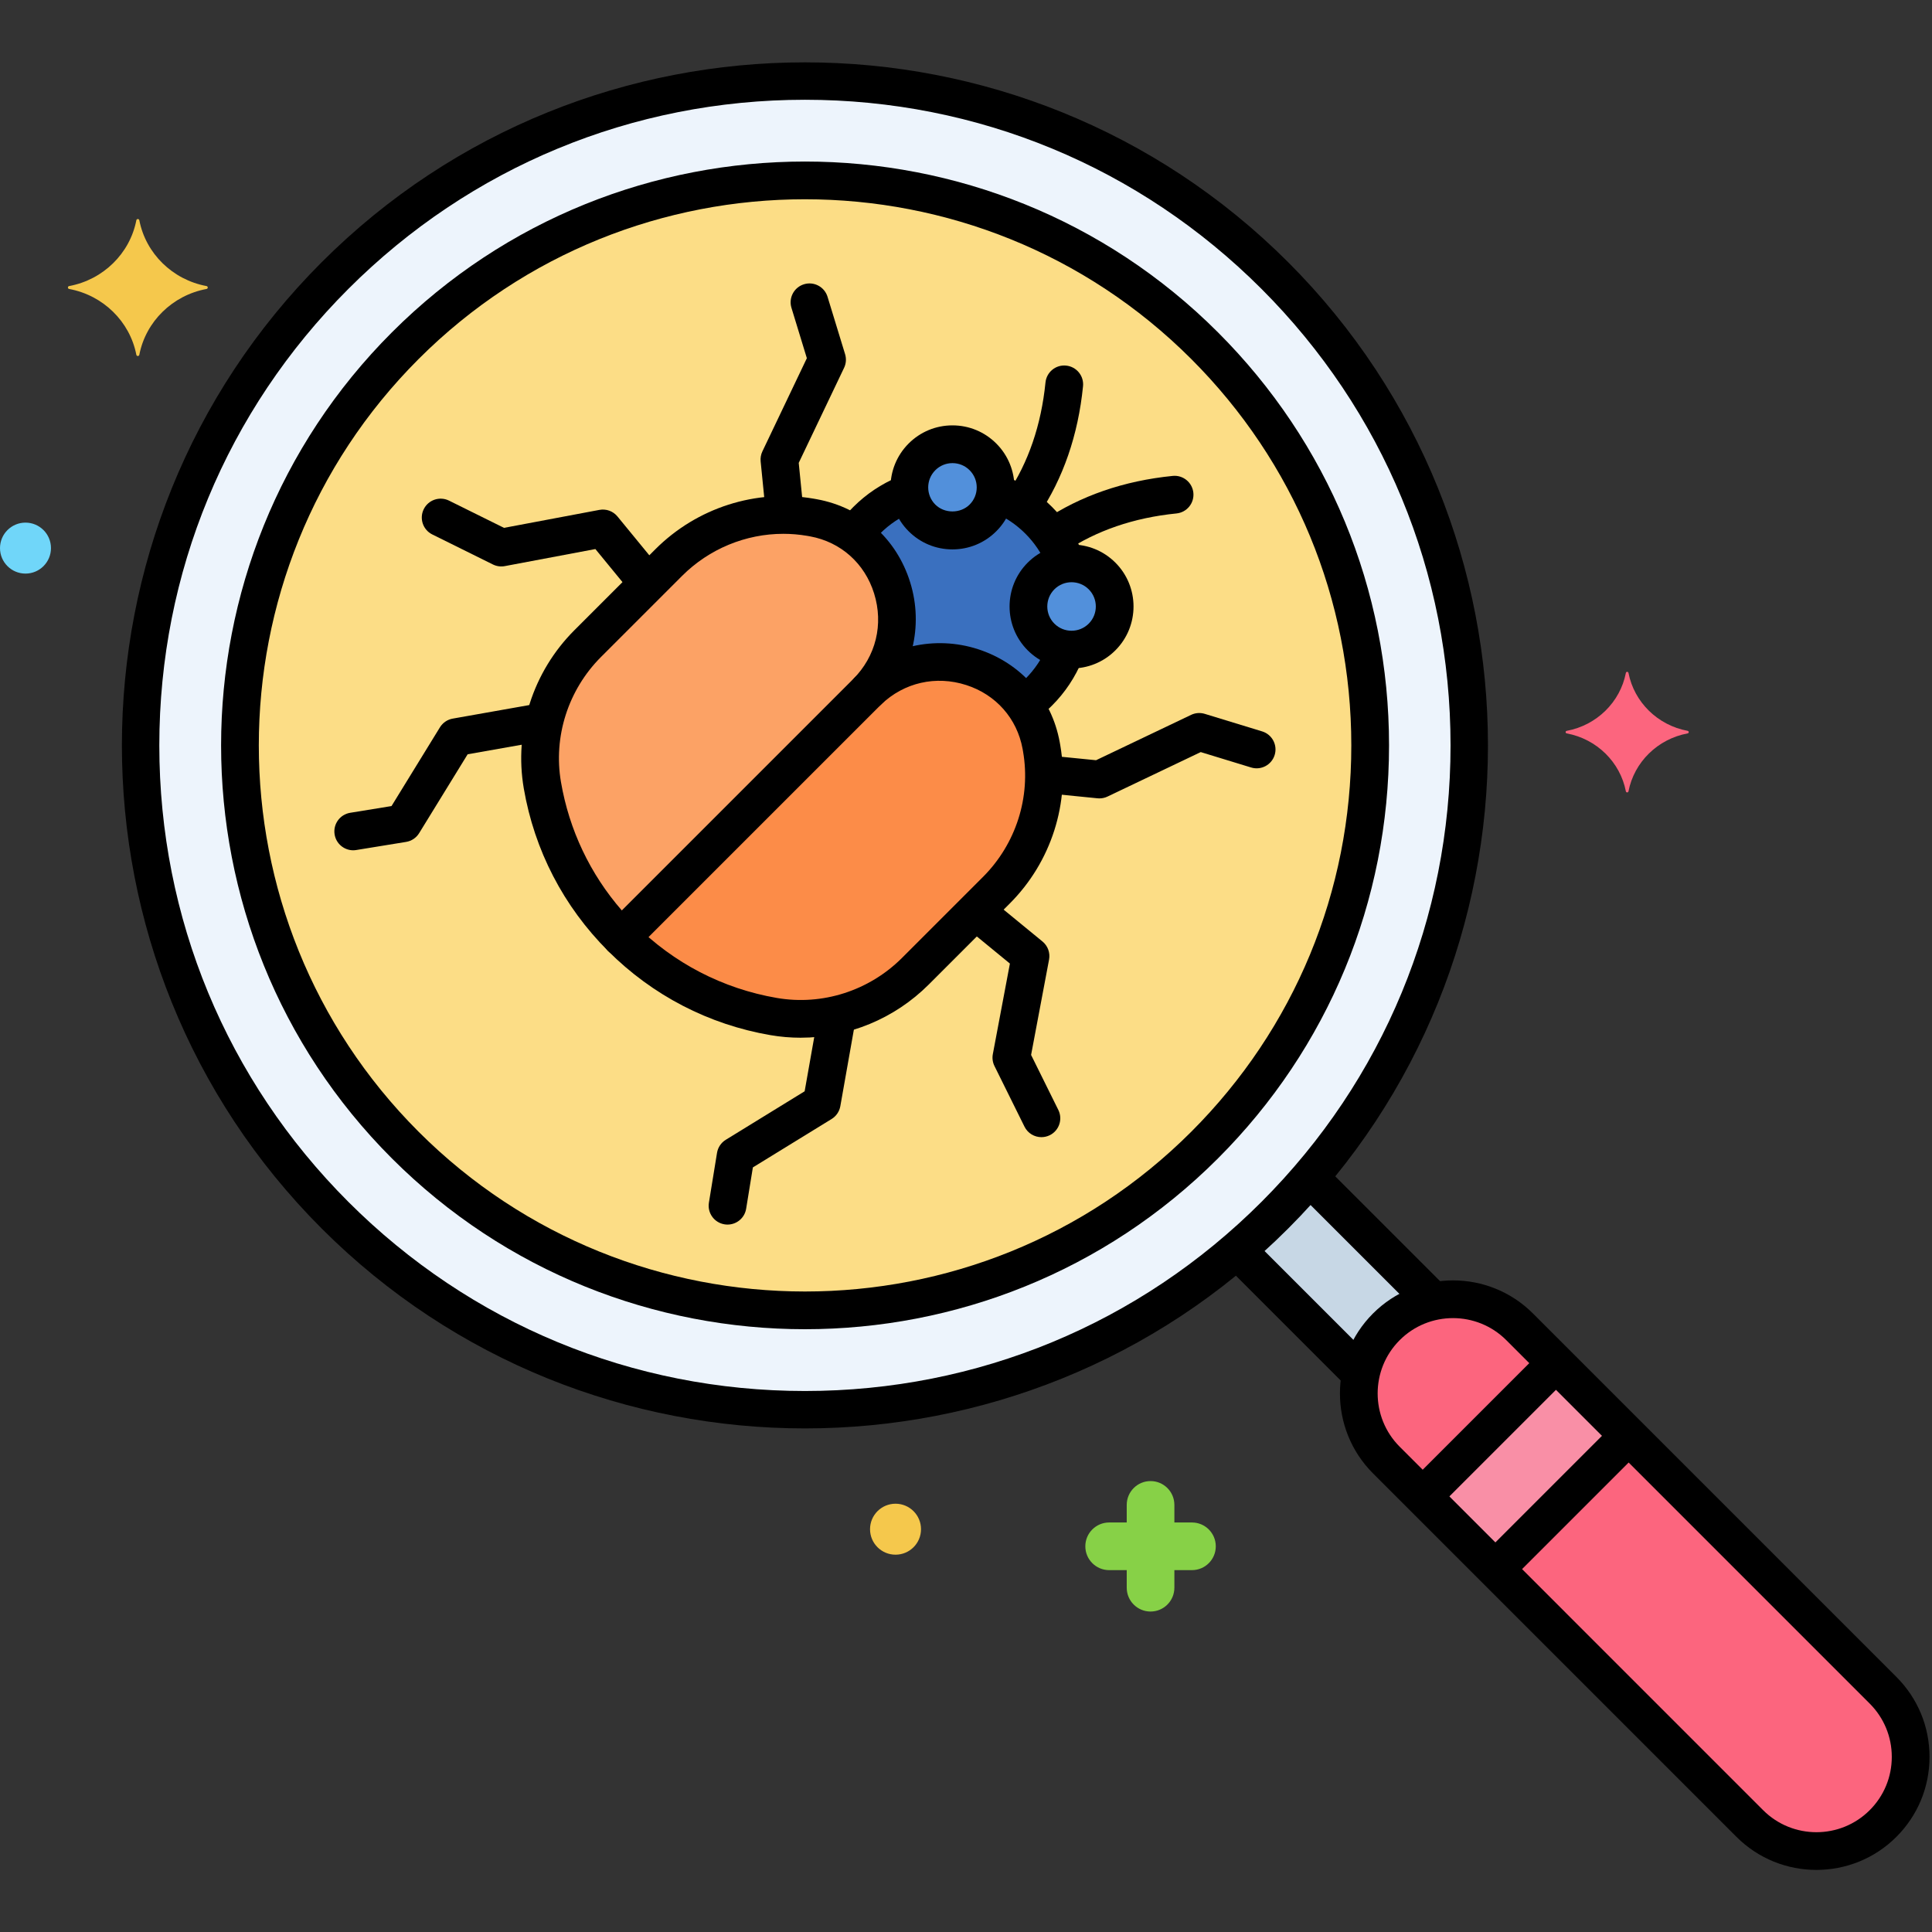 <svg enable-background="new 0 0 256 256" height="512" viewBox="0 0 256 256" width="512" xmlns="http://www.w3.org/2000/svg"><rect x="0" y="0" width="256" height="256" fill="#333333" stroke="none"/><g id="Layer_11"><g><g><g><path d="m183.699 175.808c-4.876 4.876-4.876 12.782 0 17.658l48.158 48.158c4.876 4.876 12.782 4.876 17.658 0s4.876-12.782 0-17.658l-48.158-48.158c-4.876-4.876-12.782-4.876-17.658 0z" fill="#fc657e"/></g></g><g><g><path d="m163.897 165.638 16.421 16.421c.481-2.29 1.603-4.472 3.381-6.25s3.96-2.9 6.25-3.381l-16.421-16.421c-1.469 1.713-2.99 3.397-4.612 5.019s-3.306 3.143-5.019 4.612z" fill="#c7d7e5"/></g></g><g><g><path d="m189.674 187.458h24.972v13.621h-24.972z" fill="#f98fa6" transform="matrix(.707 -.707 .707 .707 -78.158 199.848)"/></g></g><g><g><circle cx="106.658" cy="98.767" fill="#edf4fc" r="88.048"/></g></g><g><g><circle cx="106.658" cy="98.767" fill="#fcdd86" r="74.898"/></g></g><g><g><path d="m138.028 99.186c-.023-.135-.047-.27-.072-.405-1.974-10.781-15.392-14.777-23.142-7.027l-32.482 32.482c5.707 5.707 12.791 9.193 20.183 10.463 6.856 1.178 13.856-1.087 18.775-6.007l10.731-10.731c4.92-4.92 7.186-11.919 6.007-18.775z" fill="#fc8c48"/></g></g><g><g><path d="m137.944 84.404c-2.232-2.232-2.232-5.852 0-8.084.943-.943 2.134-1.483 3.363-1.629-.781-2.096-1.993-4.068-3.678-5.753s-3.657-2.897-5.753-3.678c-.146 1.229-.686 2.42-1.629 3.363-2.232 2.232-5.852 2.232-8.084 0-.938-.938-1.477-2.123-1.627-3.345-2.075.78-4.024 1.99-5.694 3.659-.613.613-1.148 1.272-1.641 1.952 6.455 4.627 7.872 14.568 1.64 20.834 0 0 .001.001.001.001s.001.001.001.001c6.266-6.232 16.207-4.814 20.834 1.64.68-.493 1.339-1.028 1.952-1.641 1.67-1.67 2.88-3.619 3.659-5.694-1.222-.148-2.406-.687-3.344-1.626z" fill="#3a70bf"/></g></g><g><g><path d="m107.382 68.539c.135.023.27.047.405.072 10.781 1.974 14.777 15.392 7.027 23.142l-32.482 32.482c-5.707-5.707-9.193-12.791-10.463-20.183-1.178-6.856 1.087-13.856 6.007-18.775l10.731-10.731c4.92-4.919 11.919-7.185 18.775-6.007z" fill="#fca265"/></g></g><g><g><g><circle cx="141.986" cy="80.362" fill="#5290db" r="5.716"/></g></g></g><g><g><g><circle cx="126.205" cy="64.582" fill="#5290db" r="5.716"/></g></g></g><g><g><path d="m27.359 37.904c-4.498-.838-8.043-4.31-8.898-8.716-.043-.221-.352-.221-.395 0-.855 4.406-4.4 7.879-8.898 8.716-.226.042-.226.345 0 .387 4.498.838 8.043 4.31 8.898 8.717.043.221.352.221.395 0 .855-4.406 4.4-7.879 8.898-8.717.226-.043.226-.345 0-.387z" fill="#f5c84c"/></g></g><g><g><path d="m223.616 96.84c-3.959-.737-7.08-3.794-7.833-7.673-.038-.195-.31-.195-.348 0-.753 3.879-3.873 6.936-7.833 7.673-.199.037-.199.303 0 .34 3.959.737 7.08 3.794 7.833 7.673.038.195.31.195.348 0 .753-3.879 3.873-6.936 7.833-7.673.199-.036.199-.303 0-.34z" fill="#fc657e"/></g></g><g><g><path d="m157.941 201.737h-2.33v-2.33c0-1.744-1.413-3.157-3.157-3.157s-3.157 1.413-3.157 3.157v2.33h-2.329c-1.744 0-3.157 1.413-3.157 3.157s1.413 3.157 3.157 3.157h2.329v2.33c0 1.744 1.413 3.157 3.157 3.157s3.157-1.413 3.157-3.157v-2.33h2.33c1.744 0 3.157-1.413 3.157-3.157s-1.413-3.157-3.157-3.157z" fill="#87d147"/></g></g><g><g><circle cx="118.662" cy="202.627" fill="#f5c84c" r="3.377"/></g></g><g><g><circle cx="3.377" cy="72.627" fill="#70d6f9" r="3.377"/></g></g><g><g><path d="m240.686 247.774c-3.838 0-7.675-1.46-10.597-4.382l-48.158-48.158c-5.843-5.843-5.843-15.351 0-21.193 5.843-5.844 15.351-5.844 21.193 0l48.158 48.158c2.831 2.831 4.39 6.594 4.39 10.597s-1.559 7.767-4.39 10.597c-2.921 2.92-6.759 4.381-10.596 4.381zm-55.219-70.198c-3.894 3.894-3.894 10.229 0 14.123l48.157 48.158c3.893 3.893 10.229 3.894 14.123 0 1.886-1.886 2.925-4.394 2.925-7.062 0-2.667-1.039-5.175-2.925-7.062l-48.158-48.158c-3.893-3.892-10.229-3.893-14.122.001z"/></g></g><g><g><path d="m189.533 174.51c-.64 0-1.28-.244-1.768-.732l-15.476-15.476c-.977-.976-.977-2.559 0-3.535.976-.977 2.56-.977 3.535 0l15.476 15.476c.977.976.977 2.559 0 3.535-.487.488-1.128.732-1.767.732z"/></g></g><g><g><path d="m179.828 184.069c-.64 0-1.28-.244-1.768-.732l-15.439-15.439c-.977-.976-.977-2.559 0-3.535.976-.977 2.56-.977 3.535 0l15.439 15.439c.977.976.977 2.559 0 3.535-.487.488-1.127.732-1.767.732z"/></g></g><g><g><path d="m135.538 69.35c-.479 0-.964-.138-1.392-.426-1.146-.77-1.451-2.323-.68-3.469 2.795-4.16 4.5-9.13 5.066-14.774.138-1.374 1.365-2.382 2.737-2.238 1.374.138 2.376 1.363 2.238 2.737-.649 6.472-2.631 12.214-5.892 17.064-.482.717-1.272 1.106-2.077 1.106z"/></g></g><g><g><path d="m139.72 73.527c-.805 0-1.595-.388-2.077-1.106-.771-1.146-.466-2.699.68-3.469 4.852-3.261 10.594-5.243 17.067-5.892 1.366-.141 2.599.864 2.737 2.238.137 1.374-.865 2.599-2.239 2.736-5.644.566-10.616 2.271-14.776 5.066-.427.289-.912.427-1.392.427z"/></g></g><g><g><path d="m145.679 105.791c-.083 0-.166-.004-.248-.012l-6.476-.646c-1.374-.137-2.376-1.362-2.24-2.736s1.362-2.375 2.736-2.24l5.781.576 12.597-6.01c.564-.27 1.208-.318 1.808-.134l7.604 2.325c1.32.404 2.063 1.801 1.66 3.122-.403 1.32-1.801 2.066-3.122 1.66l-6.675-2.041-12.349 5.892c-.337.161-.705.244-1.076.244z"/></g></g><g><g><path d="m137.993 150.679c-.92 0-1.806-.51-2.242-1.391l-3.979-8.036c-.241-.487-.317-1.039-.216-1.572l2.262-12.002-5.329-4.37c-1.068-.875-1.224-2.451-.348-3.518.875-1.068 2.45-1.224 3.518-.348l6.475 5.31c.707.579 1.041 1.498.872 2.396l-2.381 12.637 3.608 7.286c.613 1.237.106 2.737-1.131 3.35-.358.174-.737.258-1.109.258z"/></g></g><g><g><path d="m96.404 162.263c-.133 0-.269-.011-.404-.033-1.363-.222-2.288-1.506-2.066-2.869l1.075-6.604c.117-.717.54-1.348 1.158-1.728l10.453-6.428 1.709-9.655c.241-1.36 1.537-2.265 2.897-2.026 1.36.241 2.267 1.538 2.026 2.897l-1.905 10.761c-.125.704-.544 1.32-1.152 1.694l-10.435 6.417-.891 5.475c-.2 1.227-1.261 2.099-2.465 2.099z"/></g></g><g><g><path d="m103.92 69.865c-1.269 0-2.356-.962-2.485-2.252l-.646-6.476c-.045-.455.035-.913.231-1.325l5.892-12.349-2.041-6.675c-.404-1.32.339-2.718 1.66-3.122 1.318-.405 2.718.339 3.122 1.66l2.326 7.604c.183.598.135 1.243-.134 1.808l-6.01 12.597.576 5.781c.137 1.374-.866 2.599-2.24 2.736-.085.009-.168.013-.251.013z"/></g></g><g><g><path d="m85.196 78.996c-.723 0-1.44-.312-1.935-.915l-4.37-5.329-12.002 2.261c-.533.102-1.085.025-1.572-.216l-8.036-3.979c-1.237-.612-1.744-2.112-1.131-3.35.612-1.238 2.111-1.745 3.35-1.131l7.286 3.607 12.637-2.38c.899-.171 1.816.165 2.396.872l5.31 6.475c.875 1.067.72 2.643-.348 3.518-.467.381-1.028.567-1.585.567z"/></g></g><g><g><path d="m46.802 112.667c-1.204 0-2.265-.872-2.465-2.099-.222-1.363.704-2.647 2.066-2.869l5.475-.891 6.417-10.436c.374-.608.99-1.028 1.694-1.152l10.761-1.904c1.355-.239 2.656.667 2.897 2.026.24 1.359-.667 2.657-2.026 2.897l-9.655 1.708-6.428 10.453c-.38.619-1.011 1.042-1.728 1.158l-6.604 1.075c-.135.024-.27.034-.404.034z"/></g></g><g><g><path d="m198.608 209.952c-.64 0-1.28-.244-1.768-.732-.977-.976-.977-2.559 0-3.535l16.87-16.87c.976-.977 2.56-.977 3.535 0 .977.976.977 2.559 0 3.535l-16.87 16.87c-.487.488-1.127.732-1.767.732z"/></g></g><g><g><path d="m188.883 200.414c-.64 0-1.28-.244-1.768-.732-.977-.976-.977-2.559 0-3.535l16.875-16.875c.976-.977 2.56-.977 3.535 0 .977.976.977 2.559 0 3.535l-16.875 16.875c-.487.487-1.128.732-1.767.732z"/></g></g><g><g><path d="m106.658 189.272c-23.188 0-46.375-8.826-64.027-26.479-35.305-35.304-35.305-92.749 0-128.053 35.304-35.304 92.75-35.305 128.053 0 35.305 35.304 35.305 92.749 0 128.053-17.652 17.653-40.839 26.479-64.026 26.479zm-.001-176.053c-22.85 0-44.333 8.898-60.491 25.056-16.158 16.159-25.056 37.642-25.056 60.492 0 22.851 8.898 44.333 25.056 60.492 16.158 16.158 37.641 25.056 60.491 25.056 22.851 0 44.333-8.898 60.492-25.056 16.158-16.158 25.056-37.641 25.056-60.492 0-22.85-8.898-44.333-25.056-60.491s-37.641-25.057-60.492-25.057z"/></g></g><g><g><path d="m106.658 176.128c-19.82 0-39.64-7.544-54.729-22.633-30.177-30.177-30.177-79.28 0-109.457 30.178-30.178 79.281-30.177 109.457 0 14.619 14.618 22.669 34.054 22.669 54.728s-8.051 40.11-22.669 54.729c-15.089 15.089-34.908 22.633-54.728 22.633zm0-149.725c-18.54 0-37.079 7.057-51.193 21.171-28.228 28.228-28.228 74.158 0 102.386 14.112 14.112 32.656 21.168 51.193 21.17 18.542.001 37.078-7.055 51.193-21.17 13.674-13.674 21.205-31.855 21.205-51.193s-7.531-37.519-21.205-51.193c-14.115-14.114-32.654-21.171-51.193-21.171z"/></g></g><g><g><path d="m106.098 137.503c-1.333 0-2.672-.112-4.005-.341-8.19-1.408-15.634-5.267-21.527-11.16-.977-.976-.977-2.559 0-3.535.976-.977 2.56-.977 3.535 0 5.159 5.158 11.673 8.536 18.839 9.768 6.023 1.036 12.223-.95 16.584-5.311l10.731-10.731c4.36-4.361 6.345-10.561 5.31-16.584l-.066-.376c-.738-4.027-3.525-7.188-7.457-8.456-4.036-1.302-8.256-.339-11.289 2.577-.996.958-2.579.925-3.535-.07-.957-.995-.926-2.578.07-3.535 4.317-4.149 10.558-5.579 16.289-3.731 5.713 1.843 9.765 6.445 10.839 12.312l.078.438c1.309 7.616-1.197 15.454-6.703 20.96l-10.731 10.731c-4.545 4.544-10.676 7.044-16.962 7.044z"/></g></g><g><g><path d="m113.489 73c-.528 0-1.06-.167-1.512-.511-1.099-.836-1.312-2.405-.475-3.503.521-.684 1.035-1.278 1.574-1.816 1.705-1.705 3.706-3.044 5.949-3.98 1.273-.532 2.738.07 3.27 1.344s-.07 2.738-1.344 3.27c-1.637.684-3.097 1.66-4.339 2.901-.378.378-.748.806-1.13 1.309-.494.647-1.239.986-1.993.986z"/></g></g><g><g><path d="m141.012 76.451c-.97 0-1.894-.568-2.299-1.517-.684-1.598-1.643-3.021-2.851-4.228-1.213-1.213-2.642-2.175-4.249-2.86-1.27-.542-1.861-2.01-1.319-3.28.542-1.271 2.01-1.86 3.28-1.319 2.198.937 4.157 2.257 5.824 3.924 1.66 1.659 2.976 3.609 3.912 5.796.543 1.269-.045 2.739-1.315 3.282-.321.137-.655.202-.983.202z"/></g></g><g><g><path d="m136.272 95.42c-.743 0-1.477-.329-1.97-.959-.852-1.087-.66-2.658.427-3.509.428-.335.799-.661 1.133-.995 1.261-1.261 2.248-2.746 2.933-4.415.525-1.277 1.985-1.888 3.262-1.363 1.277.524 1.887 1.985 1.363 3.262-.938 2.285-2.292 4.32-4.023 6.051-.478.478-.997.935-1.586 1.396-.457.359-1 .532-1.539.532z"/></g></g><g><g><path d="m82.333 126.734c-.64 0-1.28-.244-1.768-.732-5.894-5.893-9.752-13.337-11.16-21.527-1.31-7.622 1.196-15.459 6.703-20.966l10.732-10.731c5.507-5.507 13.345-8.012 20.966-6.703.001 0 .003 0 .005.001l.431.077c5.929 1.085 10.549 5.195 12.357 10.994 1.812 5.812.273 12.085-4.015 16.374l-32.482 32.481c-.489.488-1.129.732-1.769.732zm21.465-56.001c-4.972 0-9.824 1.981-13.423 5.58l-10.731 10.731c-4.36 4.361-6.346 10.56-5.311 16.584 1.09 6.343 3.861 12.175 8.062 17.009l30.652-30.652c3.015-3.015 4.053-7.258 2.777-11.351-1.244-3.991-4.417-6.819-8.488-7.564l-.382-.068c-1.05-.18-2.106-.269-3.156-.269z"/></g></g><g><g><g><path d="m141.986 88.575c-2.104 0-4.208-.801-5.81-2.403-3.204-3.203-3.204-8.416 0-11.619 3.203-3.204 8.416-3.204 11.619 0 3.204 3.203 3.204 8.416 0 11.619-1.601 1.602-3.705 2.403-5.809 2.403zm0-11.428c-.824 0-1.647.313-2.274.94-1.254 1.254-1.254 3.294 0 4.549 1.254 1.254 3.295 1.254 4.549 0s1.254-3.294 0-4.549c-.628-.626-1.451-.94-2.275-.94z"/></g></g></g><g><g><g><path d="m126.206 72.798c-2.195 0-4.258-.854-5.81-2.407-3.203-3.203-3.203-8.416 0-11.619 1.551-1.552 3.615-2.407 5.81-2.407 2.194 0 4.258.854 5.81 2.407 3.204 3.203 3.204 8.416 0 11.619-1.553 1.553-3.616 2.407-5.81 2.407zm0-11.432c-.859 0-1.667.334-2.274.942-1.254 1.254-1.254 3.294 0 4.549 1.214 1.214 3.332 1.215 4.549 0 1.254-1.254 1.254-3.294 0-4.549-.609-.608-1.417-.942-2.275-.942z"/></g></g></g></g></g></svg>